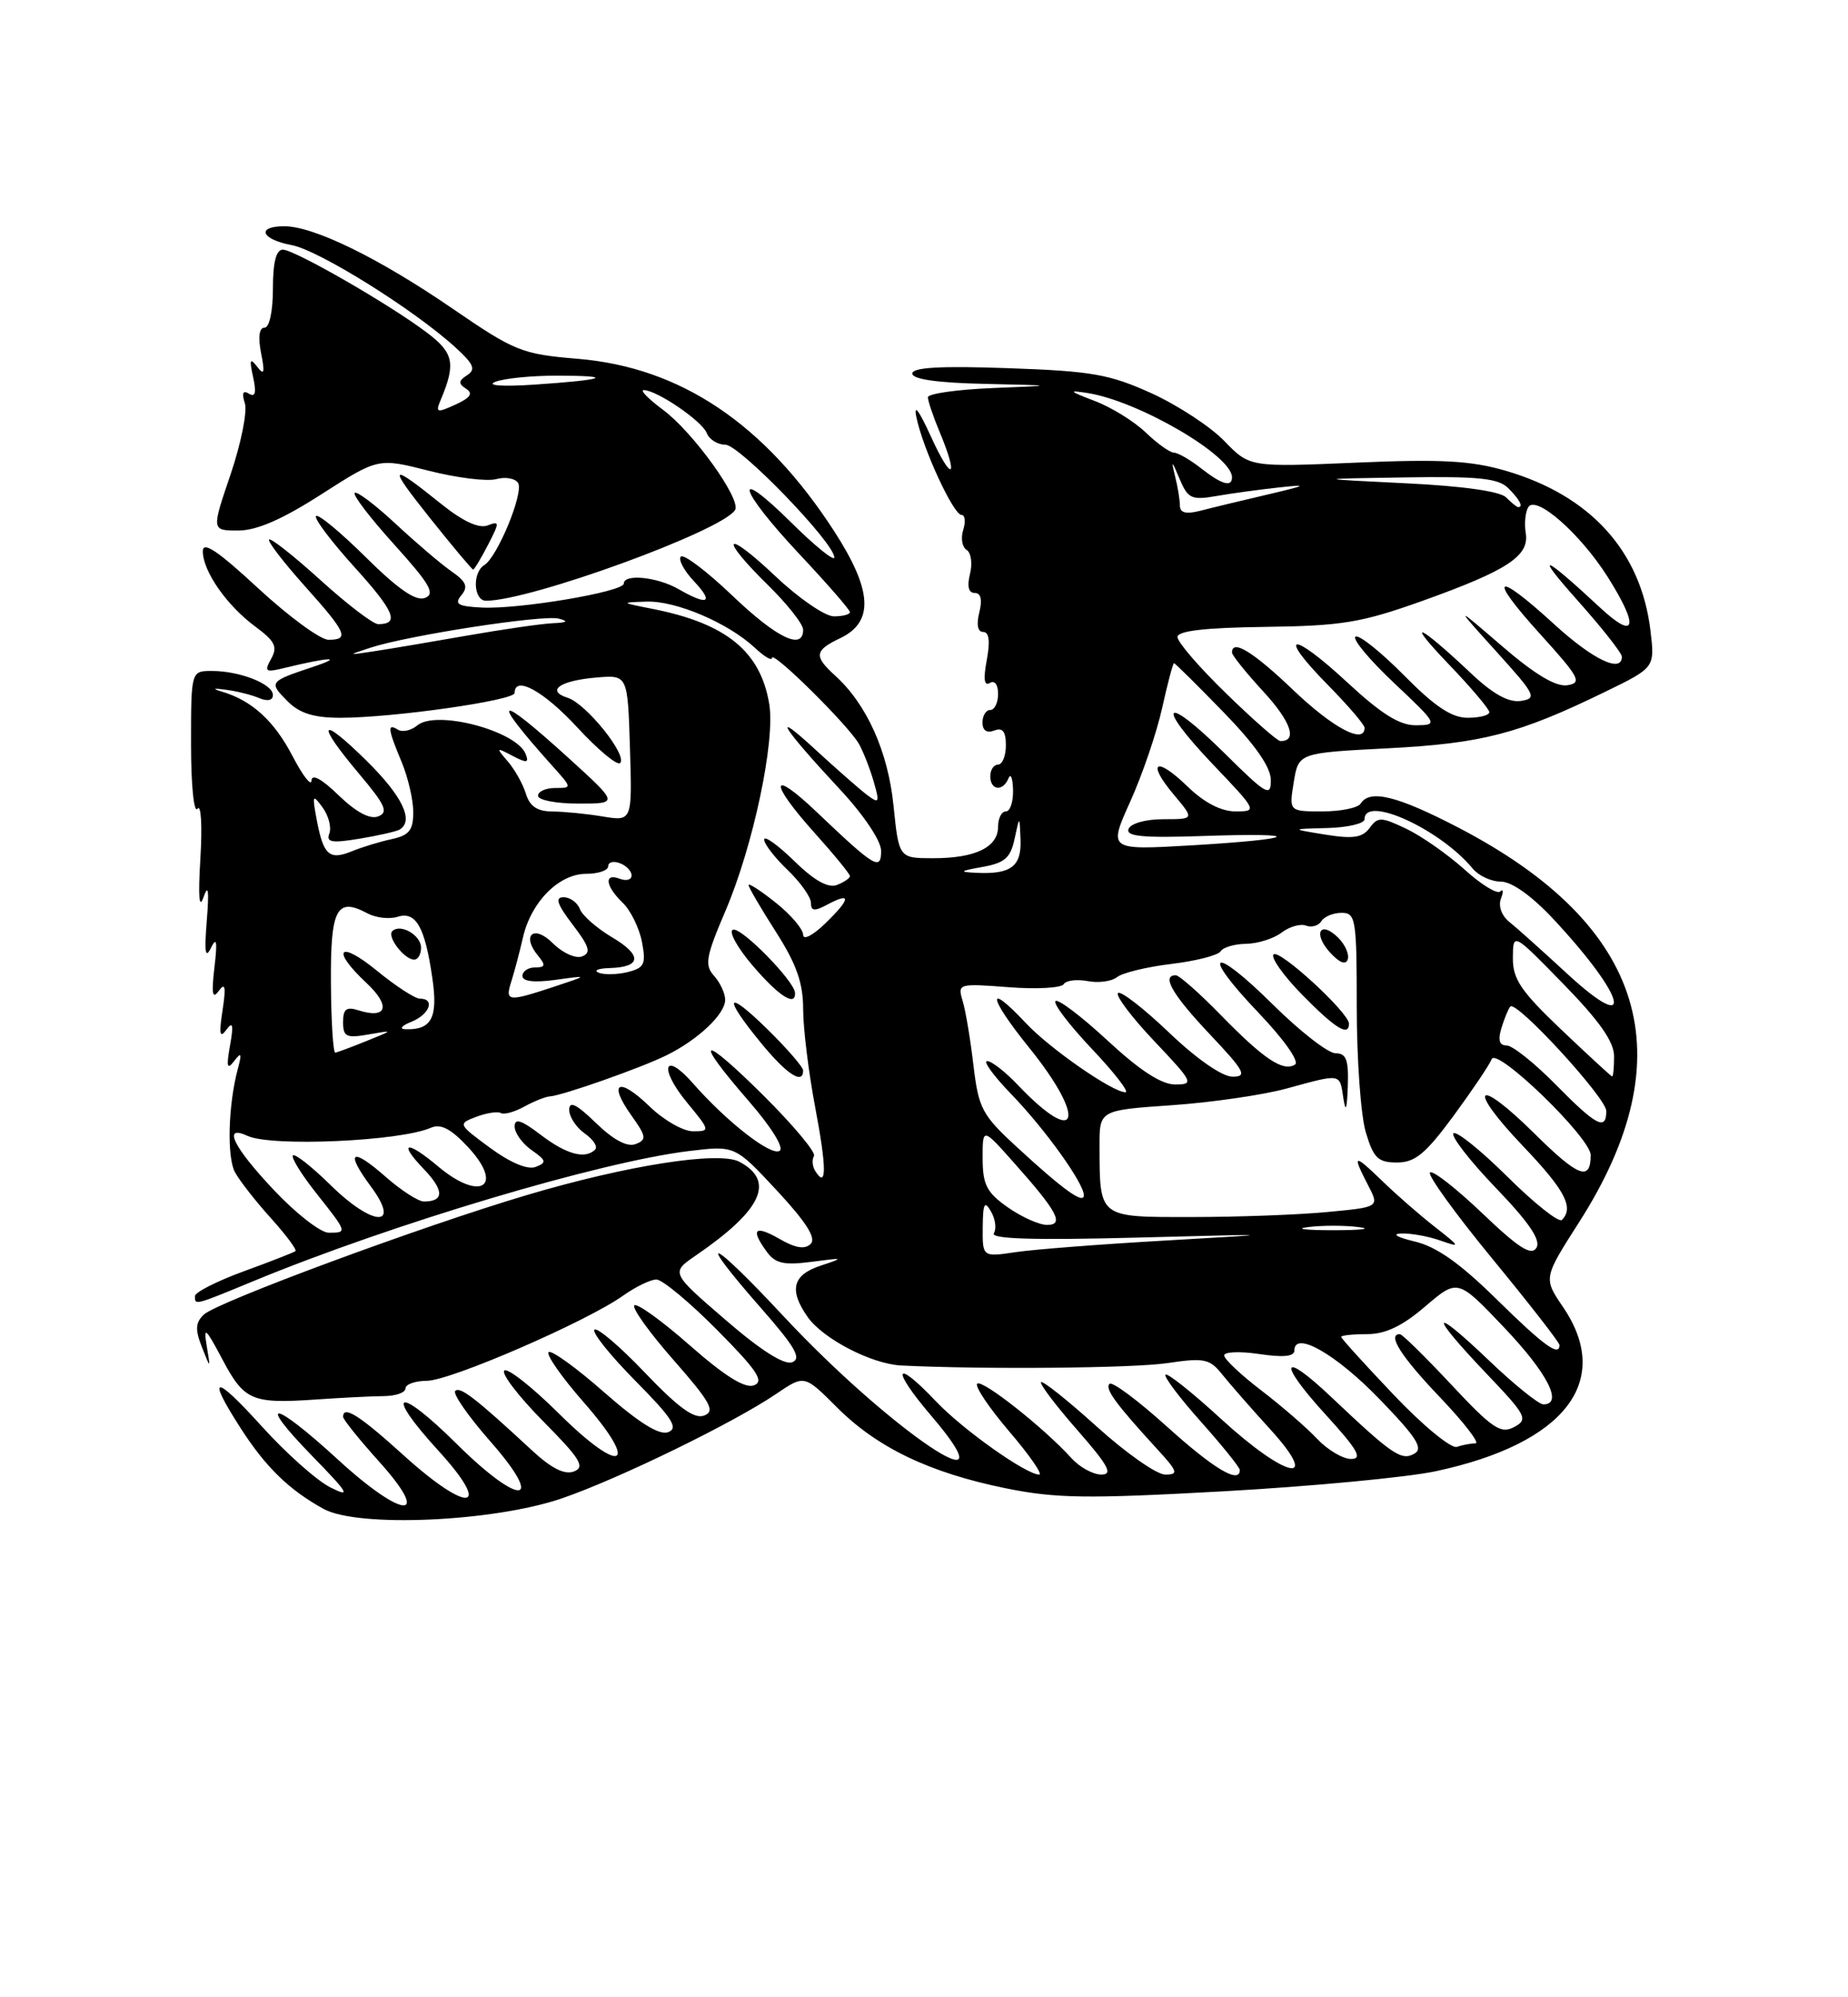 <?xml version="1.0" encoding="UTF-8" standalone="no"?>
<!DOCTYPE svg PUBLIC "-//W3C//DTD SVG 1.1//EN" "http://www.w3.org/Graphics/SVG/1.1/DTD/svg11.dtd" >
<svg xmlns="http://www.w3.org/2000/svg" xmlns:xlink="http://www.w3.org/1999/xlink" version="1.1" viewBox="0 0 237 256">
 <g >
 <path fill="currentColor"
d=" M 72.00 192.07 C 79.24 189.60 94.11 182.36 99.59 178.63 C 103.16 176.21 103.16 176.21 107.33 180.38 C 112.50 185.55 119.20 188.76 128.95 190.75 C 135.39 192.06 139.33 192.12 156.97 191.14 C 168.26 190.51 180.49 189.35 184.14 188.57 C 200.68 185.03 206.90 177.03 200.47 167.55 C 197.93 163.82 197.93 163.82 202.51 156.66 C 216.18 135.29 211.08 118.59 187.06 106.09 C 179.19 102.00 175.66 101.13 174.50 103.00 C 174.16 103.55 171.95 104.00 169.60 104.00 C 165.31 104.00 165.31 104.00 165.92 100.25 C 166.53 96.50 166.53 96.50 178.01 95.91 C 190.10 95.28 194.77 94.07 205.86 88.67 C 212.23 85.57 212.23 85.57 211.67 80.85 C 210.46 70.66 203.98 63.50 193.07 60.33 C 188.62 59.04 184.78 58.83 173.89 59.30 C 160.27 59.88 160.27 59.88 157.02 56.53 C 155.24 54.68 151.01 51.92 147.64 50.39 C 142.27 47.96 139.97 47.56 129.25 47.19 C 120.62 46.88 117.00 47.09 117.00 47.88 C 117.00 48.61 120.21 49.07 126.25 49.20 C 135.50 49.41 135.50 49.41 127.25 49.74 C 122.71 49.93 119.00 50.46 119.00 50.92 C 119.00 51.38 119.67 53.37 120.50 55.35 C 123.00 61.34 122.10 61.89 119.41 56.00 C 117.86 52.59 117.14 51.64 117.53 53.50 C 118.36 57.53 122.28 66.00 123.31 66.00 C 123.76 66.00 123.86 66.86 123.53 67.92 C 123.19 68.97 123.39 70.12 123.96 70.48 C 124.54 70.83 124.73 72.22 124.40 73.56 C 124.00 75.15 124.21 76.00 125.00 76.00 C 125.80 76.00 126.00 76.86 125.59 78.50 C 125.20 80.06 125.39 81.00 126.09 81.00 C 126.85 81.00 127.00 82.19 126.55 84.60 C 126.09 87.04 126.22 87.98 126.94 87.54 C 127.56 87.16 128.00 87.74 128.00 88.94 C 128.00 90.07 127.55 91.00 127.00 91.00 C 126.45 91.00 126.00 91.72 126.00 92.61 C 126.00 93.62 126.55 94.00 127.50 93.64 C 128.58 93.22 129.00 93.75 129.00 95.53 C 129.00 96.89 128.55 98.00 128.00 98.00 C 127.45 98.00 127.00 98.67 127.00 99.50 C 127.00 101.32 128.64 101.49 129.34 99.75 C 129.62 99.06 129.88 99.74 129.92 101.25 C 129.96 102.76 129.55 104.00 129.00 104.00 C 128.45 104.00 128.00 104.88 128.00 105.96 C 128.00 108.59 125.09 110.00 119.70 110.00 C 115.28 110.00 115.28 110.00 114.59 103.25 C 113.88 96.31 111.16 90.27 107.10 86.59 C 104.35 84.10 104.45 83.37 107.75 81.80 C 112.11 79.72 111.89 75.69 107.01 68.13 C 98.09 54.34 87.32 47.09 74.10 45.99 C 66.91 45.39 66.04 45.04 58.00 39.53 C 48.59 33.08 40.24 29.00 36.47 29.00 C 32.82 29.00 33.47 30.68 37.42 31.42 C 40.89 32.07 53.12 39.70 58.41 44.53 C 60.76 46.67 61.05 47.36 59.91 48.09 C 58.78 48.82 58.76 49.17 59.78 49.83 C 60.71 50.43 60.33 50.98 58.41 51.86 C 56.02 52.95 55.83 52.89 56.51 51.28 C 58.47 46.62 58.20 45.26 54.84 42.70 C 50.13 39.11 37.78 32.00 36.27 32.00 C 35.41 32.00 35.00 33.63 35.00 37.00 C 35.00 39.91 34.55 42.00 33.92 42.00 C 33.24 42.00 33.08 43.20 33.48 45.25 C 33.99 47.81 33.88 48.18 32.98 47.00 C 32.07 45.81 31.96 46.08 32.46 48.33 C 32.90 50.33 32.74 50.96 31.93 50.46 C 31.16 49.98 30.98 50.38 31.40 51.68 C 31.74 52.74 30.91 56.85 29.57 60.81 C 27.12 68.00 27.12 68.00 30.55 68.00 C 32.93 68.00 36.21 66.57 41.24 63.34 C 48.50 58.69 48.50 58.69 55.00 60.34 C 58.58 61.25 62.46 61.73 63.64 61.41 C 64.81 61.09 66.07 61.31 66.44 61.90 C 67.20 63.13 63.80 71.39 62.11 72.43 C 60.54 73.40 60.72 77.00 62.34 77.00 C 68.02 77.00 92.62 68.04 94.27 65.37 C 95.10 64.02 88.87 55.36 85.02 52.52 C 83.15 51.13 82.04 50.00 82.56 50.00 C 84.24 50.01 90.05 53.97 90.64 55.51 C 90.96 56.33 92.03 57.00 93.03 57.00 C 94.83 57.00 107.00 69.58 107.00 71.45 C 107.00 71.99 104.52 69.99 101.50 67.00 C 93.81 59.40 94.61 62.59 102.50 71.00 C 106.08 74.81 109.00 78.16 109.00 78.46 C 109.00 78.76 108.07 79.00 106.94 79.00 C 105.81 79.00 102.43 76.68 99.44 73.85 C 92.91 67.68 92.08 68.70 98.50 75.00 C 100.97 77.43 103.00 80.00 103.00 80.71 C 103.00 83.41 99.64 81.80 93.92 76.34 C 90.66 73.23 87.69 70.98 87.32 71.34 C 86.96 71.71 87.71 73.13 89.00 74.50 C 91.61 77.28 90.80 77.68 87.00 75.50 C 84.28 73.94 80.00 73.52 80.00 74.80 C 80.00 75.85 66.54 78.12 61.76 77.87 C 58.70 77.71 58.23 77.43 59.17 76.29 C 60.07 75.21 59.80 74.55 57.91 73.24 C 56.58 72.32 53.36 69.57 50.73 67.13 C 48.11 64.69 45.75 62.91 45.49 63.18 C 45.22 63.45 47.52 66.44 50.59 69.83 C 55.14 74.87 55.86 76.12 54.50 76.64 C 53.33 77.09 51.08 75.54 46.94 71.45 C 43.70 68.24 40.82 65.85 40.53 66.14 C 40.24 66.43 42.46 69.38 45.47 72.70 C 50.60 78.37 51.28 80.00 48.50 80.00 C 47.86 80.00 44.54 77.47 41.13 74.38 C 37.71 71.28 34.73 68.93 34.51 69.15 C 34.29 69.38 36.32 72.02 39.01 75.03 C 44.46 81.11 44.86 82.00 42.12 82.00 C 41.09 82.00 37.04 79.03 33.12 75.41 C 27.93 70.60 26.00 69.31 26.01 70.66 C 26.02 73.22 29.08 77.61 32.74 80.31 C 35.27 82.18 35.63 82.91 34.78 84.43 C 33.86 86.08 34.04 86.21 36.37 85.64 C 42.29 84.20 44.23 84.12 40.10 85.49 C 34.49 87.36 34.44 87.44 36.92 89.92 C 38.43 91.43 40.27 92.00 43.64 92.00 C 50.38 92.00 66.00 89.78 66.00 88.82 C 66.00 86.53 69.73 88.57 74.03 93.23 C 76.69 96.11 79.17 98.17 79.53 97.80 C 80.51 96.82 75.17 90.19 72.81 89.44 C 69.96 88.53 71.80 87.23 76.50 86.84 C 80.50 86.50 80.50 86.50 80.79 95.89 C 81.08 105.27 81.08 105.27 77.29 104.65 C 75.21 104.30 72.29 104.02 70.82 104.01 C 68.91 104.00 67.94 103.35 67.45 101.75 C 67.07 100.51 66.03 98.65 65.13 97.60 C 63.58 95.80 63.61 95.76 65.73 96.88 C 67.55 97.83 67.86 97.79 67.42 96.66 C 66.28 93.68 55.97 90.95 53.53 92.97 C 52.74 93.63 51.62 93.88 51.04 93.53 C 49.64 92.66 49.73 93.41 51.50 97.65 C 52.33 99.63 53.00 102.53 53.00 104.10 C 53.00 106.41 52.47 107.07 50.25 107.55 C 48.74 107.87 46.42 108.58 45.10 109.12 C 42.22 110.29 41.47 109.60 40.61 105.03 C 40.02 101.88 40.09 101.74 41.37 103.49 C 42.14 104.55 42.53 106.05 42.24 106.82 C 41.80 107.96 42.53 108.09 46.10 107.50 C 48.52 107.10 50.84 106.57 51.25 106.33 C 53.13 105.21 51.60 102.03 47.00 97.50 C 40.97 91.56 40.44 92.52 46.06 99.19 C 49.43 103.19 49.85 104.12 48.50 104.64 C 47.44 105.05 45.67 104.10 43.43 101.94 C 41.25 99.82 39.98 99.14 39.95 100.05 C 39.93 100.85 38.83 99.43 37.51 96.90 C 35.15 92.38 32.31 89.79 28.46 88.65 C 27.15 88.26 27.33 88.18 29.00 88.41 C 30.38 88.59 32.29 89.07 33.25 89.48 C 34.32 89.93 35.00 89.77 35.00 89.08 C 35.00 87.67 30.76 86.00 27.18 86.00 C 24.50 86.00 24.50 86.00 24.50 95.40 C 24.50 100.66 24.87 104.30 25.33 103.65 C 25.79 103.02 25.95 105.88 25.70 110.00 C 25.40 114.92 25.53 116.64 26.10 115.00 C 26.71 113.24 26.83 114.12 26.52 118.00 C 26.19 122.05 26.33 122.97 27.05 121.50 C 27.78 120.01 27.90 120.64 27.50 124.00 C 27.10 127.40 27.24 128.13 28.06 127.00 C 28.88 125.87 29.00 126.48 28.54 129.50 C 28.07 132.54 28.19 133.14 29.02 132.00 C 29.86 130.85 29.98 131.32 29.50 134.00 C 29.01 136.76 29.12 137.18 30.03 136.00 C 30.95 134.79 31.04 134.99 30.50 137.00 C 29.27 141.58 29.08 148.28 30.13 150.24 C 30.70 151.30 32.77 153.95 34.72 156.11 C 36.68 158.28 38.10 160.19 37.89 160.36 C 37.68 160.53 34.69 161.70 31.25 162.95 C 27.81 164.21 25.00 165.64 25.00 166.12 C 25.00 167.32 24.86 167.36 32.61 164.16 C 50.31 156.86 77.00 148.90 88.38 147.53 C 94.26 146.82 94.26 146.82 99.64 152.60 C 103.40 156.65 104.70 158.70 103.97 159.43 C 103.23 160.17 102.02 159.98 99.96 158.79 C 96.76 156.96 96.21 157.54 98.35 160.46 C 99.44 161.95 100.55 162.19 104.10 161.73 C 108.26 161.18 108.32 161.21 105.25 162.22 C 101.64 163.41 101.15 165.34 103.57 168.79 C 105.54 171.60 111.77 174.83 115.59 175.02 C 126.15 175.54 145.34 175.37 149.73 174.71 C 154.44 174.01 155.14 174.16 156.73 176.15 C 157.70 177.36 160.47 180.53 162.89 183.18 C 169.55 190.50 164.98 189.55 156.60 181.87 C 152.93 178.50 149.72 175.95 149.47 176.19 C 149.23 176.44 151.27 179.15 154.02 182.23 C 156.76 185.30 159.00 188.09 159.00 188.41 C 159.00 190.26 155.68 188.28 149.69 182.88 C 145.96 179.51 142.63 177.03 142.29 177.37 C 141.67 178.00 143.07 179.92 148.42 185.75 C 151.06 188.63 151.17 189.00 149.43 189.00 C 148.35 189.00 144.42 186.25 140.69 182.88 C 136.96 179.51 133.73 176.94 133.51 177.15 C 133.30 177.37 135.38 180.12 138.14 183.27 C 142.16 187.86 142.78 189.00 141.24 189.00 C 140.18 189.00 138.45 188.05 137.40 186.89 C 133.96 183.07 125.93 176.73 125.32 177.35 C 124.99 177.68 126.84 180.44 129.44 183.48 C 132.03 186.51 133.76 189.00 133.27 189.00 C 131.60 189.00 123.49 183.25 120.05 179.63 C 114.67 173.96 114.22 175.37 119.46 181.50 C 130.33 194.23 114.09 183.28 100.51 168.73 C 91.01 158.54 88.91 157.76 97.58 167.64 C 101.97 172.63 102.83 174.13 101.60 174.60 C 100.58 174.99 97.59 173.10 93.03 169.16 C 86.02 163.12 86.02 163.12 89.26 160.90 C 97.74 155.09 99.45 151.38 94.83 148.91 C 92.22 147.51 80.41 149.36 67.55 153.18 C 54.06 157.18 27.83 166.89 26.13 168.50 C 25.06 169.53 25.01 170.41 25.89 172.65 C 27.01 175.50 27.01 175.50 26.51 172.50 C 26.08 169.94 26.37 170.18 28.49 174.18 C 31.32 179.53 32.28 179.94 40.50 179.38 C 43.80 179.15 47.74 178.95 49.25 178.94 C 50.76 178.93 52.00 178.49 52.00 177.96 C 52.00 177.43 53.24 176.99 54.75 176.98 C 57.77 176.97 75.24 169.39 79.89 166.08 C 81.49 164.94 83.43 164.00 84.18 164.00 C 84.94 164.00 88.44 166.91 91.96 170.46 C 97.10 175.64 98.04 177.05 96.70 177.56 C 95.56 178.00 92.99 176.41 88.49 172.46 C 84.90 169.30 81.68 166.98 81.35 167.31 C 81.02 167.64 83.29 170.81 86.40 174.34 C 91.14 179.74 91.76 180.88 90.31 181.43 C 89.05 181.92 87.02 180.45 82.72 175.95 C 79.50 172.57 76.58 170.09 76.24 170.43 C 75.89 170.77 78.26 173.72 81.49 176.99 C 86.22 181.77 87.04 183.05 85.70 183.56 C 84.56 184.00 81.99 182.40 77.49 178.46 C 73.90 175.30 70.68 172.98 70.35 173.31 C 70.03 173.64 72.04 176.52 74.83 179.70 C 82.17 188.07 79.77 189.20 71.68 181.18 C 68.22 177.75 65.06 175.27 64.67 175.67 C 64.27 176.06 66.51 178.98 69.65 182.16 C 74.43 186.98 75.07 188.03 73.61 188.60 C 72.40 189.06 70.71 188.21 68.18 185.86 C 60.98 179.19 59.00 177.67 58.38 178.28 C 58.04 178.63 60.05 181.52 62.85 184.71 C 70.07 192.91 66.76 193.19 58.57 185.07 C 50.97 177.54 49.13 178.17 56.18 185.89 C 63.26 193.63 60.15 194.11 51.82 186.58 C 46.13 181.42 44.00 180.07 44.00 181.60 C 44.00 181.93 46.08 184.52 48.63 187.35 C 55.47 194.95 51.72 194.76 43.34 187.08 C 35.01 179.44 32.74 179.12 40.03 186.61 C 44.74 191.44 45.06 192.00 42.36 190.64 C 40.64 189.78 36.70 186.27 33.61 182.86 C 27.47 176.07 26.41 176.14 30.86 183.05 C 34.07 188.05 37.09 190.98 41.50 193.40 C 45.90 195.82 63.22 195.06 72.00 192.07 Z  M 73.02 97.25 C 63.58 88.67 62.69 89.09 70.91 98.25 C 73.37 100.99 73.37 101.00 71.19 101.00 C 69.98 101.00 69.00 101.45 69.00 102.00 C 69.00 102.55 71.33 103.00 74.17 103.00 C 79.34 103.00 79.34 103.00 73.02 97.25 Z  M 62.58 69.85 C 64.09 66.92 64.09 66.75 62.52 67.35 C 61.43 67.77 59.37 66.82 56.67 64.66 C 49.87 59.20 49.63 59.48 55.15 66.41 C 58.04 70.03 60.53 73.00 60.68 73.00 C 60.83 73.00 61.68 71.58 62.58 69.85 Z  M 168.92 184.42 C 167.59 183.00 164.36 180.21 161.75 178.21 C 159.14 176.22 157.00 174.20 157.00 173.73 C 157.00 173.26 159.03 173.18 161.50 173.55 C 164.58 174.01 166.00 173.87 166.00 173.09 C 166.00 170.51 171.36 173.57 176.95 179.36 C 181.70 184.27 182.58 185.66 181.37 186.33 C 179.72 187.26 178.54 186.45 170.77 179.10 C 164.27 172.94 163.78 174.50 170.06 181.37 C 174.12 185.82 174.79 187.00 173.27 187.00 C 172.22 187.00 170.26 185.84 168.92 184.42 Z  M 178.75 178.79 C 175.04 174.89 172.00 171.54 172.00 171.35 C 172.00 171.16 173.49 171.00 175.32 171.00 C 177.68 171.00 179.84 169.97 182.79 167.44 C 186.95 163.89 186.95 163.89 192.94 170.19 C 198.49 176.04 200.51 180.00 197.93 180.00 C 197.33 180.00 194.18 177.46 190.93 174.35 C 183.43 167.20 183.21 168.27 190.58 176.00 C 195.78 181.45 196.02 181.92 194.18 182.91 C 192.46 183.82 191.39 183.10 186.13 177.48 C 182.80 173.92 179.83 171.00 179.53 171.00 C 177.86 171.00 179.66 173.84 184.65 179.07 C 187.76 182.33 189.82 185.00 189.23 185.00 C 188.65 185.00 187.56 185.20 186.83 185.45 C 186.10 185.69 182.46 182.70 178.75 178.79 Z  M 191.91 166.51 C 187.20 161.88 184.20 159.77 181.41 159.12 C 179.18 158.59 178.44 158.16 179.68 158.10 C 180.89 158.05 183.14 158.45 184.68 158.99 C 187.36 159.93 187.33 159.85 184.00 157.24 C 182.07 155.74 179.04 153.09 177.25 151.35 C 173.60 147.82 173.37 147.89 175.45 151.91 C 176.91 154.72 176.91 154.72 170.20 155.35 C 166.52 155.70 158.71 155.99 152.87 155.99 C 140.82 156.00 141.04 156.17 141.01 146.90 C 141.00 142.30 141.00 142.30 150.25 141.66 C 155.34 141.31 161.97 140.35 165.00 139.52 C 172.08 137.59 171.80 137.54 172.28 140.75 C 172.58 142.68 172.74 142.23 172.85 139.25 C 172.97 135.84 172.66 135.00 171.28 135.00 C 170.33 135.00 166.74 132.21 163.30 128.81 C 155.40 120.98 153.82 121.87 161.44 129.85 C 164.69 133.26 166.68 136.08 166.08 136.45 C 164.55 137.40 162.09 135.76 156.54 130.08 C 153.81 127.28 151.22 125.00 150.79 125.00 C 148.91 125.00 150.35 127.48 155.15 132.56 C 159.63 137.30 160.00 138.00 158.07 138.00 C 156.74 138.00 153.48 135.74 149.92 132.34 C 146.66 129.23 143.71 126.95 143.38 127.28 C 143.05 127.62 145.14 130.39 148.03 133.44 C 153.04 138.73 153.17 139.00 150.70 139.00 C 148.94 139.00 146.16 137.19 142.03 133.36 C 138.68 130.26 135.68 127.99 135.36 128.31 C 135.04 128.63 137.14 131.39 140.03 134.44 C 142.93 137.50 144.86 140.00 144.34 140.00 C 142.69 140.00 134.62 134.40 131.56 131.13 C 126.44 125.67 126.71 127.75 131.95 134.24 C 139.43 143.48 138.35 147.27 130.56 139.09 C 128.95 137.39 127.17 136.00 126.60 136.00 C 126.04 136.00 127.43 137.91 129.70 140.25 C 134.03 144.73 139.00 151.65 139.00 153.20 C 139.00 154.40 136.35 152.50 130.41 147.02 C 125.93 142.90 125.50 142.08 124.84 136.53 C 124.45 133.21 123.83 129.49 123.45 128.27 C 122.79 126.08 122.92 126.04 129.32 126.53 C 132.92 126.81 136.11 126.63 136.41 126.15 C 136.71 125.66 138.09 125.49 139.48 125.75 C 140.87 126.02 142.57 125.79 143.26 125.24 C 143.94 124.69 147.08 123.93 150.23 123.55 C 153.39 123.17 156.23 122.44 156.54 121.93 C 156.86 121.42 158.33 120.99 159.81 120.97 C 161.29 120.95 163.33 120.31 164.35 119.54 C 165.36 118.77 166.78 118.36 167.50 118.64 C 168.21 118.91 169.09 118.66 169.46 118.07 C 169.82 117.48 170.99 117.00 172.06 117.00 C 173.87 117.00 174.00 117.79 174.00 129.13 C 174.00 135.81 174.52 143.01 175.16 145.13 C 176.15 148.44 176.73 149.00 179.16 149.00 C 181.48 149.00 182.82 147.89 186.42 143.01 C 188.84 139.71 191.04 136.45 191.30 135.76 C 191.90 134.13 204.00 145.84 204.00 148.05 C 204.00 151.46 202.42 150.86 196.83 145.33 C 189.28 137.86 188.00 139.22 195.34 146.92 C 200.71 152.55 201.88 154.78 200.31 156.36 C 199.92 156.74 196.79 154.26 193.33 150.83 C 189.88 147.41 186.76 144.91 186.40 145.26 C 186.05 145.62 188.48 148.76 191.82 152.24 C 196.12 156.71 197.64 158.96 197.04 159.94 C 196.38 161.00 194.76 159.96 190.09 155.50 C 186.73 152.30 183.72 149.95 183.39 150.28 C 183.06 150.61 186.66 155.59 191.39 161.34 C 196.13 167.10 200.00 172.07 200.00 172.40 C 200.00 173.95 197.99 172.48 191.91 166.51 Z  M 173.00 131.21 C 173.00 129.80 164.07 121.60 163.33 122.33 C 162.94 122.72 164.60 125.06 167.02 127.52 C 171.24 131.82 173.00 132.91 173.00 131.21 Z  M 171.64 120.21 C 169.32 117.90 168.33 119.61 170.56 122.07 C 171.76 123.39 172.59 123.72 172.84 122.98 C 173.06 122.33 172.52 121.09 171.64 120.21 Z  M 126.03 157.31 C 126.06 154.23 126.26 153.83 127.08 155.26 C 127.65 156.22 127.82 157.49 127.46 158.07 C 127.01 158.80 132.61 158.97 145.65 158.63 C 164.50 158.14 164.50 158.14 149.50 159.00 C 141.25 159.47 132.59 160.14 130.25 160.49 C 126.00 161.12 126.00 161.12 126.03 157.31 Z  M 35.15 152.56 C 29.91 147.02 28.48 144.08 31.75 145.59 C 34.82 147.01 51.32 146.28 55.25 144.55 C 56.52 144.00 57.81 144.66 60.00 147.00 C 64.73 152.06 61.64 154.09 56.18 149.50 C 52.17 146.12 50.98 146.33 54.33 149.82 C 56.97 152.57 56.98 154.00 54.37 154.00 C 53.65 154.00 51.46 152.59 49.50 150.87 C 45.08 146.98 44.20 147.53 47.56 152.07 C 51.49 157.38 47.86 157.26 42.41 151.91 C 40.01 149.55 37.83 147.84 37.57 148.09 C 37.31 148.35 38.65 150.53 40.55 152.92 C 44.57 158.00 44.57 158.00 42.15 158.00 C 41.12 158.00 37.97 155.55 35.15 152.56 Z  M 167.75 157.28 C 169.54 157.05 172.46 157.05 174.25 157.28 C 176.04 157.50 174.57 157.68 171.00 157.68 C 167.43 157.68 165.96 157.50 167.75 157.28 Z  M 129.25 154.75 C 126.55 152.86 126.03 151.86 126.02 148.50 C 126.01 144.50 126.01 144.50 130.01 149.00 C 135.64 155.32 136.53 157.00 134.27 157.00 C 133.28 157.00 131.02 155.99 129.25 154.75 Z  M 104.54 150.07 C 104.18 149.48 104.11 148.63 104.39 148.17 C 104.67 147.72 101.77 144.25 97.95 140.45 C 89.86 132.42 88.77 132.78 96.01 141.11 C 98.93 144.47 100.59 147.14 99.98 147.51 C 98.87 148.20 93.19 143.78 88.86 138.84 C 85.13 134.60 84.45 136.88 88.12 141.33 C 91.09 144.93 91.10 145.00 88.87 145.00 C 87.62 145.00 85.12 143.57 83.31 141.82 C 79.36 137.99 77.92 138.68 80.96 142.95 C 82.90 145.67 82.96 146.08 81.51 146.64 C 80.44 147.05 78.67 146.11 76.43 143.94 C 73.94 141.52 73.00 141.06 73.00 142.25 C 73.00 143.15 73.90 144.51 74.99 145.28 C 76.09 146.05 76.69 146.98 76.33 147.34 C 75.05 148.62 72.65 147.97 69.34 145.45 C 66.85 143.55 66.00 143.28 66.00 144.39 C 66.00 145.21 66.98 146.57 68.17 147.41 C 70.08 148.74 70.14 149.01 68.69 149.57 C 67.66 149.96 65.45 149.03 62.86 147.13 C 58.72 144.08 58.70 144.05 61.09 143.14 C 62.42 142.64 63.83 142.43 64.23 142.66 C 64.63 142.90 65.98 142.53 67.23 141.84 C 68.48 141.15 69.95 140.57 70.50 140.53 C 72.09 140.44 82.20 136.88 85.50 135.25 C 89.54 133.25 93.00 129.98 93.00 128.15 C 93.00 127.33 92.36 125.95 91.58 125.08 C 90.33 123.70 90.52 122.63 93.06 116.70 C 96.59 108.42 99.43 95.04 98.66 90.28 C 97.56 83.52 93.17 79.92 83.73 78.05 C 79.57 77.23 79.55 77.22 82.93 77.11 C 86.70 76.99 93.38 79.84 96.81 83.03 C 98.01 84.16 99.00 84.74 99.00 84.33 C 99.00 83.27 108.93 93.09 110.18 95.39 C 110.75 96.43 111.60 98.60 112.06 100.22 C 112.83 102.89 112.75 103.05 111.20 101.89 C 110.27 101.19 107.27 98.56 104.55 96.06 C 98.73 90.69 100.25 93.16 107.72 101.18 C 110.77 104.45 113.00 107.78 113.00 109.05 C 113.00 111.66 112.20 111.18 104.75 104.09 C 98.73 98.36 98.56 100.18 104.50 106.79 C 106.97 109.54 109.00 112.02 109.00 112.29 C 109.00 112.56 108.25 113.07 107.33 113.43 C 106.20 113.86 104.41 112.86 101.83 110.33 C 99.72 108.28 98.00 107.05 98.00 107.61 C 98.00 108.17 99.35 109.92 101.00 111.50 C 102.65 113.08 104.00 114.98 104.00 115.72 C 104.00 116.78 104.45 116.83 106.09 115.95 C 109.20 114.29 109.12 115.16 105.89 118.31 C 104.27 119.89 103.00 120.55 103.00 119.81 C 103.00 119.09 101.42 117.24 99.50 115.71 C 97.57 114.17 96.00 113.15 96.00 113.44 C 96.00 113.73 97.58 116.42 99.50 119.43 C 102.15 123.58 103.00 125.98 103.00 129.34 C 103.00 131.78 103.70 137.48 104.56 142.00 C 106.03 149.77 106.03 152.47 104.54 150.07 Z  M 103.00 137.21 C 103.00 136.77 100.97 134.43 98.50 132.00 C 93.11 126.71 92.61 127.59 97.57 133.65 C 100.89 137.70 103.00 139.08 103.00 137.21 Z  M 101.96 127.25 C 101.87 125.73 95.07 118.81 94.01 119.16 C 93.40 119.37 94.54 121.44 96.53 123.77 C 99.88 127.68 102.06 129.08 101.96 127.25 Z  M 199.50 139.00 C 196.79 136.25 193.97 134.00 193.22 134.00 C 192.28 134.00 192.08 133.32 192.56 131.75 C 192.94 130.51 193.45 129.28 193.69 129.01 C 194.46 128.17 206.00 140.72 206.00 142.40 C 206.00 144.97 204.73 144.31 199.50 139.00 Z  M 200.25 131.99 C 195.05 127.04 194.00 125.50 194.02 122.78 C 194.04 119.50 194.04 119.50 200.52 126.14 C 205.14 130.88 207.00 133.53 207.00 135.39 C 207.00 136.83 206.89 137.98 206.75 137.97 C 206.61 137.95 203.69 135.26 200.25 131.99 Z  M 42.44 126.03 C 42.37 116.47 43.17 114.95 47.11 117.06 C 48.19 117.64 49.93 117.84 50.98 117.51 C 53.34 116.76 54.50 118.79 55.45 125.39 C 56.19 130.44 55.35 132.03 52.00 131.92 C 51.16 131.89 51.49 131.47 52.75 130.97 C 55.09 130.03 55.85 128.00 53.85 128.00 C 53.22 128.00 50.75 126.39 48.35 124.43 C 43.44 120.41 42.38 121.68 47.03 126.02 C 50.14 128.94 49.63 130.65 45.99 129.50 C 44.43 129.00 44.00 129.32 44.00 131.01 C 44.00 132.88 44.42 133.09 47.25 132.59 C 50.50 132.02 50.50 132.02 47.00 133.43 C 45.08 134.21 43.27 134.88 43.00 134.92 C 42.73 134.96 42.47 130.96 42.44 126.03 Z  M 54.00 121.47 C 54.00 119.86 51.34 118.33 50.31 119.35 C 49.60 120.06 51.86 123.00 53.12 123.00 C 53.61 123.00 54.00 122.31 54.00 121.47 Z  M 200.87 124.70 C 197.77 121.84 194.48 118.89 193.55 118.15 C 192.57 117.36 192.13 116.11 192.49 115.18 C 192.83 114.29 192.79 113.88 192.40 114.26 C 192.02 114.65 189.95 113.38 187.81 111.44 C 185.66 109.51 182.31 107.16 180.36 106.23 C 177.13 104.69 176.70 104.68 175.65 106.12 C 174.74 107.36 173.54 107.55 170.00 106.98 C 165.50 106.25 165.50 106.25 170.25 106.13 C 172.86 106.06 175.00 105.55 175.00 105.00 C 175.00 101.85 184.71 106.28 188.87 111.33 C 189.63 112.25 191.25 113.00 192.49 113.00 C 193.87 113.00 196.43 114.82 199.19 117.77 C 208.61 127.85 209.86 133.01 200.87 124.70 Z  M 65.59 125.75 C 65.98 124.51 66.65 121.99 67.07 120.15 C 68.11 115.60 71.68 112.00 75.17 112.00 C 76.73 112.00 78.00 111.56 78.00 111.03 C 78.00 110.50 78.67 110.32 79.50 110.64 C 80.33 110.95 81.00 111.66 81.00 112.21 C 81.00 112.76 80.33 112.95 79.50 112.64 C 77.42 111.84 77.62 113.56 79.86 115.71 C 80.88 116.69 81.99 118.96 82.33 120.74 C 82.87 123.57 82.64 124.05 80.52 124.59 C 79.18 124.92 77.50 124.96 76.79 124.68 C 76.08 124.39 76.71 124.12 78.19 124.08 C 82.28 123.96 82.39 122.43 78.47 120.12 C 76.54 118.97 74.69 117.36 74.37 116.52 C 74.05 115.68 73.11 115.00 72.27 115.00 C 71.15 115.00 71.44 115.89 73.44 118.51 C 75.61 121.35 75.83 122.13 74.64 122.59 C 73.82 122.90 72.14 122.14 70.89 120.89 C 68.44 118.44 66.82 119.87 69.03 122.53 C 70.01 123.72 69.93 124.00 68.62 124.00 C 67.73 124.00 67.00 124.49 67.00 125.09 C 67.00 125.79 68.49 125.97 71.25 125.59 C 75.50 125.00 75.50 125.00 71.00 126.49 C 65.08 128.44 64.74 128.39 65.59 125.75 Z  M 125.99 111.12 C 128.86 110.61 129.60 109.96 130.12 107.50 C 130.76 104.50 130.76 104.50 130.88 107.64 C 131.01 111.07 129.63 112.09 125.17 111.87 C 122.94 111.76 123.07 111.64 125.99 111.12 Z  M 144.95 102.74 C 146.50 99.31 148.34 93.91 149.04 90.75 C 149.74 87.59 150.43 85.00 150.56 85.00 C 150.70 85.00 153.54 87.81 156.88 91.25 C 160.96 95.44 162.97 98.32 162.98 99.97 C 163.00 102.20 162.43 101.88 157.03 96.53 C 149.27 88.85 148.01 90.06 155.53 97.95 C 161.23 103.92 161.27 104.00 158.45 104.00 C 156.60 104.00 154.44 102.88 152.31 100.82 C 148.24 96.87 146.98 97.63 150.55 101.87 C 153.18 105.00 153.18 105.00 149.20 105.00 C 146.93 105.00 145.01 105.54 144.73 106.25 C 144.36 107.21 146.58 107.42 154.38 107.15 C 167.62 106.70 166.52 107.54 152.82 108.35 C 142.14 108.97 142.14 108.97 144.95 102.74 Z  M 157.25 88.88 C 153.81 85.54 151.00 82.29 151.01 81.65 C 151.01 80.86 154.52 80.45 162.26 80.35 C 172.15 80.22 174.58 79.81 182.44 77.01 C 193.35 73.10 196.16 71.26 195.67 68.31 C 195.47 67.11 195.62 65.62 196.00 65.00 C 196.98 63.41 202.66 68.39 206.17 73.93 C 210.23 80.34 209.82 82.16 205.25 77.92 C 197.81 71.01 196.67 70.62 202.28 76.92 C 205.43 80.45 208.00 83.71 208.00 84.17 C 208.00 86.33 204.27 84.54 199.31 80.00 C 191.71 73.05 190.70 73.75 197.50 81.25 C 202.58 86.85 202.94 87.53 201.00 87.83 C 199.54 88.05 196.85 86.45 192.67 82.85 C 186.50 77.54 186.50 77.54 191.91 83.52 C 196.93 89.07 197.16 89.52 195.04 89.84 C 193.47 90.07 191.46 88.96 188.63 86.28 C 181.89 79.93 180.09 79.18 185.75 85.09 C 188.64 88.10 191.00 90.89 191.00 91.28 C 191.00 91.68 189.75 92.00 188.22 92.00 C 186.17 92.00 184.01 90.56 180.05 86.55 C 177.08 83.55 174.29 81.32 173.84 81.60 C 173.39 81.88 175.60 84.54 178.76 87.52 C 184.39 92.82 184.44 92.93 181.63 92.96 C 179.51 92.99 177.20 91.55 172.77 87.45 C 165.57 80.78 163.67 81.06 170.31 87.81 C 172.89 90.43 175.00 92.89 175.00 93.28 C 175.00 95.45 170.98 93.33 165.91 88.50 C 160.71 83.53 158.00 81.87 158.00 83.64 C 158.00 83.99 159.82 86.25 162.04 88.66 C 165.57 92.49 166.44 95.04 164.19 94.98 C 163.81 94.97 160.69 92.23 157.25 88.88 Z  M 47.50 83.02 C 52.32 81.44 69.63 78.77 71.65 79.29 C 72.97 79.63 72.75 79.80 70.88 79.88 C 69.44 79.95 64.49 80.66 59.88 81.47 C 55.27 82.28 49.92 83.18 48.00 83.47 C 44.54 84.00 44.54 83.99 47.50 83.02 Z  M 151.32 64.82 C 151.32 64.09 151.04 62.38 150.69 61.00 C 150.18 58.93 150.28 58.98 151.26 61.34 C 152.34 63.91 152.80 64.13 155.98 63.58 C 157.91 63.24 161.53 62.75 164.00 62.48 C 167.86 62.06 167.65 62.19 162.50 63.40 C 159.20 64.17 155.34 65.10 153.92 65.47 C 152.11 65.93 151.33 65.74 151.32 64.82 Z  M 193.15 63.75 C 192.37 62.97 187.54 62.29 180.20 61.94 C 168.50 61.37 168.50 61.37 180.18 61.19 C 189.64 61.04 192.16 61.30 193.43 62.57 C 194.90 64.04 195.40 65.00 194.70 65.00 C 194.53 65.00 193.84 64.44 193.15 63.75 Z  M 154.00 60.00 C 152.62 58.92 151.07 58.03 150.55 58.02 C 150.03 58.01 148.40 56.84 146.92 55.42 C 145.44 54.00 142.49 52.18 140.36 51.38 C 137.07 50.12 136.94 49.98 139.50 50.38 C 146.03 51.41 158.00 58.39 158.00 61.17 C 158.00 62.49 156.69 62.11 154.00 60.00 Z  M 63.50 48.95 C 64.60 48.50 68.20 48.14 71.50 48.15 C 79.04 48.16 77.64 48.69 68.50 49.30 C 64.43 49.57 62.34 49.42 63.50 48.95 Z "/>
</g>
</svg>